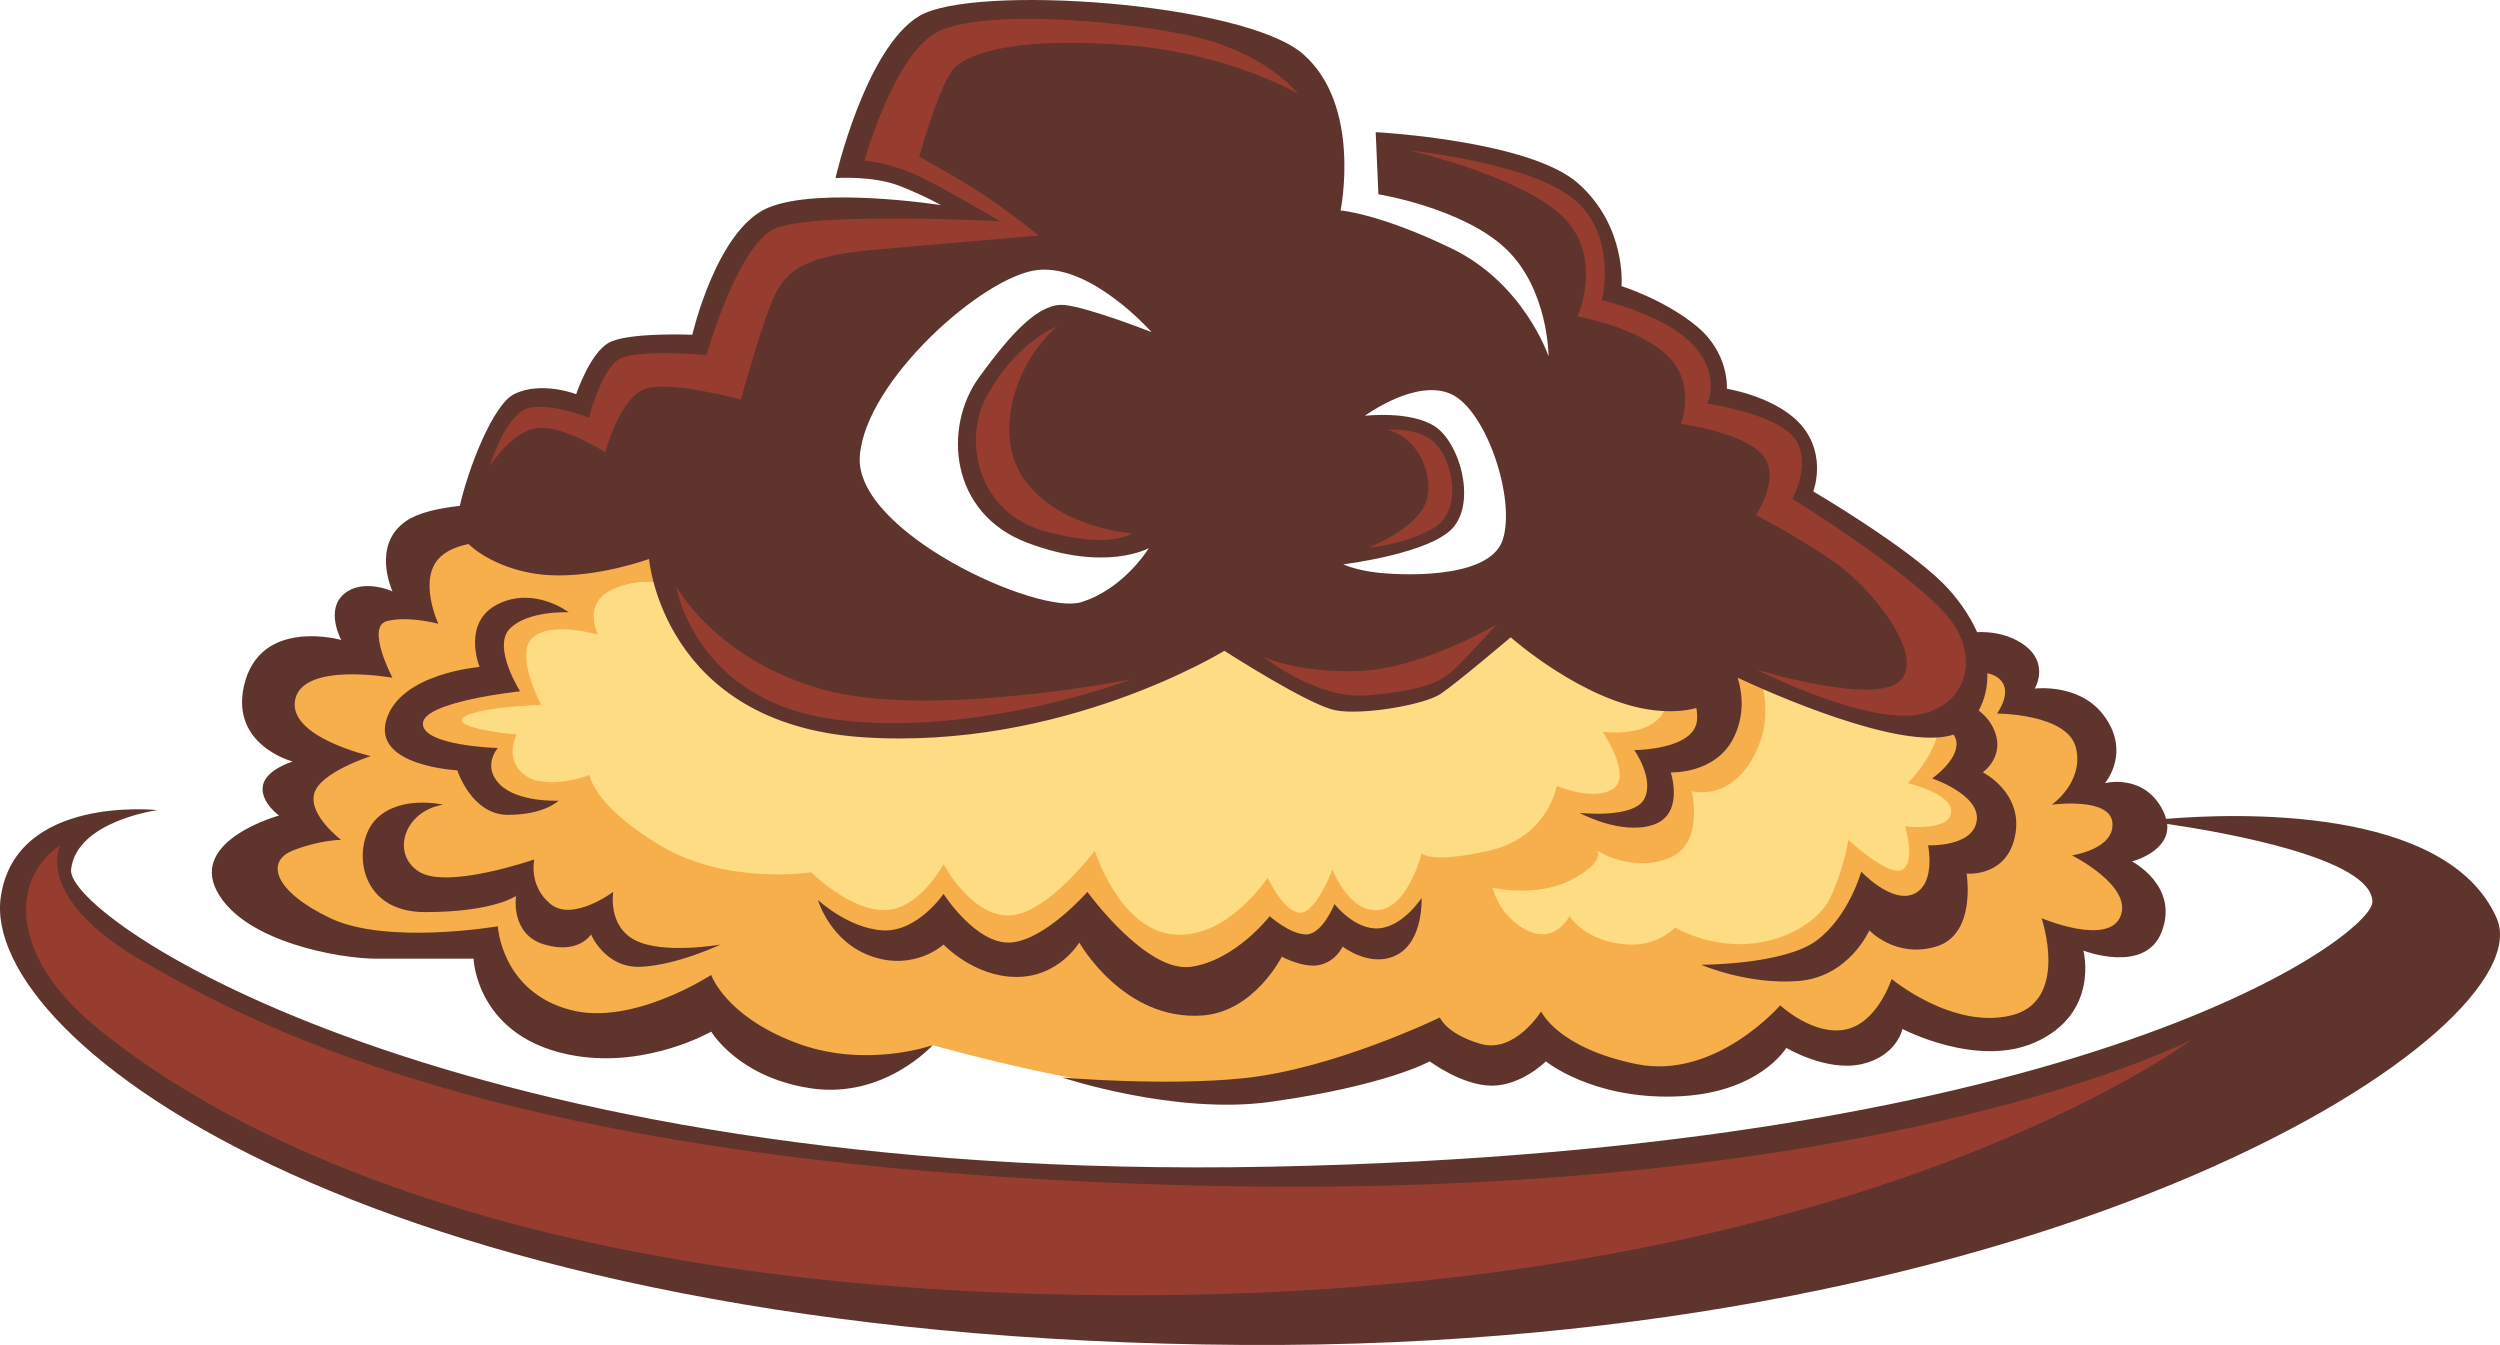<svg id="_Слой_2" xmlns="http://www.w3.org/2000/svg" width="1080" height="581.05" viewBox="0 0 1080 581.05"><g id="All_food05_79007962"><g id="All_food05_79007962-2"><path d="M213.9 227.46s-30.34.0-36.17 10.5c-5.83 10.5-1.17 21-1.17 21 0 0-21-1.17-22.17 9.34s3.5 16.34 3.5 16.34c0 0-38.51-2.33-42.01 14-3.5 16.34 19.84 26.84 19.84 26.84.0.0-11.67 9.34-9.34 17.5 2.33 8.17 7 16.34 7 16.34.0.0-29.17 5.83-22.17 21 7 15.17 37.34 25.67 59.51 28 22.17 2.33 39.67-1.17 39.67-1.17.0.0 8.17 39.67 38.51 42.01 30.34 2.33 59.51-15.17 59.51-15.17.0.0 8.17 23.34 40.84 28.01 32.67 4.67 53.68-10.5 53.68-10.5.0.0 81.68 23.34 124.86 21 43.17-2.33 91.02-23.34 91.02-23.34.0.0 14 11.67 25.67 10.5 11.67-1.17 21-10.5 21-10.5.0.0 29.17 21 57.18 17.5 28.01-3.5 47.84-21 47.84-21 0 0 11.67 11.67 28 5.83 16.34-5.83 22.17-19.84 22.17-19.84.0.0 28 26.84 52.51 12.84 24.5-14 17.5-38.51 17.5-38.51.0.0 28.01 5.83 33.84-3.5 5.84-9.33-16.34-31.51-16.34-31.51.0.0 15.17-5.83 12.84-16.34-2.33-10.5-19.84-12.84-19.84-12.84.0.0 9.34-17.5-2.33-30.34-11.67-12.84-28-7-28-7 0 0 2.33-22.17-18.67-23.34-21-1.17-43.17 9.33-43.17 9.33l-173.87-30.34-136.53 2.33s-46.68 10.5-89.85-2.33c-43.17-12.84-194.87-32.67-194.87-32.67z" fill="#f7af4c"/><path d="M288.58 253.13s-9.34-4.67-23.34 1.17c-14 5.83-7 19.84-7 19.84.0.0-19.84-5.83-28 1.17-8.17 7 3.5 29.17 3.5 29.17.0.0-30.34 1.17-33.84 5.83-3.5 4.67 23.34 7 23.34 7 0 0-5.83 10.5 3.5 17.5 9.33 7 28 0 28 0 0 0 1.17 12.84 30.34 30.34 29.17 17.5 65.35 11.67 65.35 11.67.0.0 16.34 16.34 31.51 16.34s25.67-19.84 25.67-19.84c0 0 11.67 22.17 28 22.17s37.34-28 37.34-28c0 0 10.5 33.84 33.84 36.17 23.34 2.33 40.84-24.51 40.84-24.51.0.0 7 15.17 14 15.17s14-18.67 14-18.67c0 0 7 18.67 19.84 17.5 12.84-1.17 18.67-24.51 18.67-24.51.0.0 3.5 4.67 29.17-1.17 25.67-5.83 29.17-28 29.17-28 0 0 16.34 7 24.5 1.17 8.17-5.83-4.67-24.5-4.67-24.5.0.0 24.5 3.5 28-12.84 3.5-16.34-64.18-45.51-64.18-45.51l-151.69 7s-54.84 15.17-99.18 2.33c-44.34-12.84-116.69-14-116.69-14z" fill="#fddc83"/><path d="M758.83 289.3s9.34 17.5-1.17 37.34c-10.5 19.84-26.84 15.17-26.84 15.17.0.0 5.83 23.34-10.5 29.17-16.34 5.83-30.34-3.5-30.34-3.5.0.0 15.17 28 43.17 37.34 28.01 9.34 51.34-4.67 57.18-16.34 5.83-11.67 8.17-25.67 8.17-25.67.0.0 17.5 16.34 23.34 12.84 5.83-3.5 1.17-18.67 1.17-18.67.0.0 18.67 2.33 19.84-5.83 1.17-8.17-18.67-12.84-18.67-12.84.0.0 18.67-18.67 11.67-31.51-7-12.84-77.01-17.5-77.01-17.5z" fill="#fddc83"/><g><path d="M1078.56 396.65c-21.54-48.95-113.67-45.33-142.8-42.9-.3-1.11-.7-2.26-1.31-3.49-8.17-16.34-25.09-11.96-25.09-11.96.0.0 11.81-13.82-1.17-30.05-10.5-13.13-29.17-10.79-29.17-10.79.0.0 7.59-12.54-7.58-20.71-5.73-3.09-11.88-3.88-17.31-3.67-3.53-7.83-8.83-15.17-14.78-21.12-16.34-16.34-56.01-39.67-56.01-39.67.0.0 5.83-15.17-4.67-28.01-10.5-12.84-32.67-16.34-32.67-16.34.0.0 1.17-15.17-12.84-26.84-14-11.67-32.67-17.5-32.67-17.5.0.0 2.33-25.67-18.67-44.34-21-18.67-87.52-22.17-87.52-22.17l1.17 26.84s36.17 5.84 54.84 23.34c18.67 17.5 18.67 46.68 18.67 46.68.0.0-10.5-31.51-42.01-46.68-31.51-15.17-47.84-16.34-47.84-16.34.0.0 9.34-45.51-16.34-67.68C537.12 1.08 420.44-7.09 397.1 6.92c-23.34 14-36.17 70.01-36.17 70.01.0.0 16.34-1.17 28 3.5 11.67 4.67 17.5 8.17 17.5 8.17.0.0-52.51-8.17-74.68 1.17-22.17 9.33-32.67 54.84-32.67 54.84.0.0-28.01-1.17-36.17 3.5-8.17 4.67-14 22.17-14 22.17.0.0-15.17-5.84-26.84.0-9.27 4.63-19.98 32.76-23.42 48.26-9.21 1-17.99 2.94-23.25 6.58-15.17 10.5-5.83 30.34-5.83 30.34.0.0-12.84-5.83-21 1.17-8.17 7-1.17 19.84-1.17 19.84.0.0-35.22-10.03-42.01 19.84-5.83 25.67 21 32.67 21 32.67.0.0-11.67 3.5-12.84 10.5-1.17 7 7 12.84 7 12.84.0.0-38.51 10.5-26.84 32.67 11.67 22.17 53.68 29.17 68.85 29.17h42.01s1.17 35.01 44.34 42.01c31.18 5.06 58.34-10.5 58.34-10.5.0.0 11.67 19.84 43.17 24.5 31.51 4.67 52.51-18.67 52.51-18.67.0.0-29.17 10.5-59.51-1.17-30.34-11.67-36.17-29.17-36.17-29.17.0.0-33.84 22.17-60.68 15.17-30-7.83-31.51-36.17-31.51-36.17.0.0-47.84 8.17-72.35-3.5-24.5-11.67-28-24.51-16.34-29.17 11.67-4.67 21-4.67 21-4.67.0.0-14-10.5-11.67-19.84 2.33-9.34 24.5-16.34 24.5-16.34.0.0-36.17-8.17-32.67-24.5 3.5-16.34 42.01-9.34 42.01-9.34.0.0-11.67-22.17-2.33-24.5 9.34-2.33 22.17 1.17 22.17 1.17.0.0-9.33-19.84 1.17-29.17 3.07-2.73 7.35-4.34 11.85-5.28 6.76 6.44 19.84 12.62 34.82 13.45 21 1.17 43.17-7 43.17-7 0 0 5.83 71.18 92.18 77.01 86.35 5.84 156.36-37.34 156.36-37.34.0.0 36.17 23.34 47.84 25.67 11.67 2.33 38.51-2.33 45.51-7 7-4.67 30.34-24.5 30.34-24.5.0.0 31.51 28 61.84 31.51 7.74.89 13.72.33 18.36-.98.29 1.58.44 3.25.31 5.07-.87 13.13-27.13 13.13-27.13 13.13.0.0 8.75 12.25 4.38 21-4.38 8.75-28 6.13-28 6.13.0.0 17.5 9.63 31.51 5.25 14-4.38 7.88-22.75 7.88-22.75.0.0 19.25.88 27.13-14.88 4.97-9.94 3.76-19.54 1.78-26.01 12.38 5.8 70.65 32.1 93.29 24.56.61 1.01 1.08 2.07 1.21 3.2.88 7.88-10.5 15.75-10.5 15.75.0.0 21 7 19.25 18.38-1.75 11.38-21 10.5-21 10.5.0.0 3.5 16.63-6.13 21-9.63 4.38-22.75-9.63-22.75-9.63.0.0-5.25 19.25-19.25 29.75-14 10.5-49.88 10.5-49.88 10.5.0.0 20.13 8.75 42.01 7 21.88-1.75 30.63-21.88 30.63-21.88.0.0 11.38 12.25 28.88 7 17.5-5.25 13.13-31.51 13.13-31.51.0.0 17.5 1.75 21-16.63 3.5-18.38-14-27.13-14-27.13.0.0 11.38-7.88 3.5-21-1.28-2.13-3.13-4.01-5.26-5.7 2.76-5.09 3.88-10.55 3.72-16.1 1.44.33 2.86.8 4.17 1.67 7.88 5.25.0 15.75.0 15.75.0.0 30.63.0 34.13 14.88 3.5 14.88-10.5 24.5-10.5 24.5.0.0 25.38-3.5 26.25 7.88.88 11.38-17.5 14-17.5 14 0 0 26.25 13.13 21 26.26-5.25 13.13-34.13.88-34.13.88.0.0 12.25 35.88-13.13 42.01-25.38 6.13-51.63-15.75-51.63-15.75.0.0-6.13 19.25-20.13 21.88-14 2.63-28.01-10.5-28.01-10.5.0.0-28 32.38-62.14 25.38-34.13-7-41.13-22.75-41.13-22.75.0.0-11.38 18.38-26.26 14-14.88-4.38-17.5-11.38-17.5-11.38.0.0-45.7 22.24-84.89 26.25-34.13 3.5-78.18-.29-78.18-.29.0.0 48.69 16.24 89.85 10.5 50.18-7 68.85-17.5 68.85-17.5.0.0 14 10.5 26.84 10.5s23.34-10.5 23.34-10.5c0 0 19.84 16.34 56.01 15.17 36.17-1.17 47.84-21 47.84-21 0 0 17.5 10.5 32.67 7 15.17-3.5 17.5-15.17 17.5-15.17.0.0 32.09 16.92 57.18 5.84 28.2-12.46 21-39.68 21-39.68.0.0 26.76 10.36 33.84-8.17 7.58-19.84-12.84-30.34-12.84-30.34.0.0 16.51-4.24 15.19-16.23 24.49 3.6 88.66 14.84 88.66 33.73.0 14.2-123.69 107.35-476.09 114.35C196.4 511.01 28.36 396.65 30.7 375.65c2.33-21 37.34-25.67 37.34-25.67.0.0-61.14-6.76-67.68 37.34-9.34 63.01 163.36 191.37 536.77 193.7 352.58 2.2 562.45-136.6 541.43-184.37zM443.77 234.46c33.84 12.84 52.51 2.33 52.51 2.33.0.0-10.5 17.5-29.17 23.34-18.67 5.83-98.02-30.34-95.68-63.01 2.33-32.67 53.68-78.18 77.01-80.51 23.34-2.33 49.01 26.84 49.01 26.84.0.0-26.84-10.5-37.34-11.67-10.5-1.17-22.17 10.5-37.34 31.51-15.17 21-12.84 58.34 21 71.18zm205.37-1.17c-5.83 17.5-45.51 15.17-54.84 14-9.34-1.17-14-3.5-14-3.5.0.0 38.51-4.67 47.84-16.34 9.34-11.67 2.33-36.17-8.17-43.17-10.5-7-30.34-4.67-30.34-4.67.0.0 22.17-16.34 37.34-9.33 15.17 7 28 45.51 22.17 63.01z" fill="#5e342d"/><path d="M466.24 407.16s19.25 34.13 53.38 31.51c22.25-1.71 34.13-25.38 34.13-25.38.0.0 9.63 5.25 16.63 3.5 7-1.75 9.63-7.88 9.63-7.88.0.0 12.25 9.63 23.63 3.5 11.38-6.13 10.5-24.5 10.5-24.5.0.0-7.88 12.25-18.38 13.13-10.5.88-19.25-10.5-19.25-10.5.0.0-5.25 13.13-12.25 13.13s-15.75-7.88-15.75-7.88c0 0-14.88 19.25-34.13 21.88-19.25 2.63-44.63-32.38-44.63-32.38.0.0-18.38 21-33.26 21.88-14.88.88-28.88-21-28.88-21 0 0-11.38 16.63-26.26 15.75-14.88-.88-28-13.13-28-13.13.0.0 5.25 18.38 23.63 24.5 18.38 6.13 30.63-5.25 30.63-5.25.0.0 13.13 14 31.51 14s27.13-14.88 27.13-14.88z" fill="#5e342d"/><path d="M166.93 310.89c-6.13 20.13 30.63 21.88 30.63 21.88.0.0 6.13 19.25 21.88 19.25s21.88-6.13 21.88-6.13c0 0-17.5.87-25.38-7-7.88-7.88-.88-15.75-.88-15.75.0.0-32.38-.88-32.38-10.5s42.01-14 42.01-14c0 0-12.25-19.25-4.38-27.13 7.88-7.88 25.38-7 25.38-7 0 0-14.88-11.38-30.63-3.5-15.75 7.88-7.88 27.13-7.88 27.13.0.0-34.13 2.63-40.26 22.75z" fill="#5e342d"/><path d="M235.19 408.03c14.88 4.38 20.13-4.38 20.13-4.38.0.0 6.13 14.88 21.88 14 15.75-.88 34.13-9.63 34.13-9.63.0.0-24.5 4.38-36.76-1.75-12.25-6.13-9.63-21-9.63-21 0 0-17.5 13.13-27.13 5.25-9.63-7.88-7-19.25-7-19.25.0.0-37.63 13.13-49.88 5.25-12.25-7.88-6.13-26.26 10.5-28.88.0.0-18.38-4.38-28.88 6.13-10.5 10.5-8.75 40.26 21 40.26s39.38-7 39.38-7c0 0-2.63 16.63 12.25 21z" fill="#5e342d"/></g><path d="M689.99 367.48s3.79 4.67-11.09 12.54c-14.88 7.88-34.13 3.5-34.13 3.5.0.0 2.63 12.25 14.88 18.38 12.25 6.13 18.38-6.13 18.38-6.13.0.0 7 11.38 25.38 12.25 18.38.87 25.38-14 25.38-14l-38.8-26.55z" fill="#fddc83"/><path d="M26.03 365.15s-12.25 22.75 36.76 50.76c49.01 28 161.03 89.27 455.08 96.27 294.05 7 428.83-63.01 428.83-63.01.0.0-141.78 106.77-441.08 110.27-299.3 3.5-425.33-84.01-463.84-115.52-38.51-31.51-36.76-64.76-15.75-78.76z" fill="#973d30"/><path d="M211.56 201.49s7-23.63 17.5-25.38c10.5-1.75 25.38 4.38 25.38 4.38.0.0 5.25-21 13.13-25.38 7.88-4.38 37.63-1.75 37.63-1.75.0.0 13.13-46.38 28.88-54.26 15.75-7.88 98.02-3.5 98.02-3.5.0.0-28-16.63-38.51-21-10.5-4.38-20.13-5.25-20.13-5.25.0.0 13.13-47.26 32.38-56.01 19.25-8.75 72.64-5.25 106.77 1.75 34.13 7 48.13 25.38 48.13 25.38.0.0-29.76-17.5-74.39-21-44.63-3.5-69.14 2.63-75.26 11.38-6.13 8.75-14 36.76-14 36.76.0.0 20.45 11.33 30.63 18.38 11.38 7.88 21 15.75 21 15.75.0.0-41.13 3.5-70.89 6.13-29.76 2.63-36.76 8.75-42.01 17.5-5.25 8.75-15.75 47.26-15.75 47.26.0.0-31.51-8.75-42.01-4.38-10.5 4.38-16.63 27.13-16.63 27.13.0.0-17.5-11.38-28.88-10.5-11.38.88-21 16.63-21 16.63z" fill="#973d30"/><path d="M608.89 64.97s51.63 5.25 70.89 21c19.25 15.75 12.25 43.76 12.25 43.76.0.0 27.13 6.13 39.38 19.25 12.25 13.13 6.13 25.38 6.13 25.38.0.0 29.76 4.38 37.63 14.88 7.88 10.5-.87 26.26-.87 26.26.0.0 45.51 28 64.76 48.13 19.25 20.13 9.63 44.63-14.88 45.51-24.5.87-65.35-19.84-65.35-19.84.0.0 50.47 15.46 61.84 4.96 11.38-10.5-11.38-40.26-29.76-52.51-18.38-12.25-32.38-19.25-32.38-19.25.0.0 11.38-16.63 2.63-26.26-8.75-9.63-35.01-13.13-35.01-13.13.0.0 7-17.5-6.13-29.76s-38.51-16.63-38.51-16.63c0 0 11.38-25.38-6.13-42.88-17.5-17.5-66.51-28.88-66.51-28.88z" fill="#973d30"/><path d="M292.08 253.13s7.88 49.88 69.14 57.76c61.26 7.88 127.77-17.5 127.77-17.5.0.0-87.52 17.5-133.9 4.38-46.38-13.13-63.01-44.63-63.01-44.63z" fill="#973d30"/><path d="M545.88 283.76s22.75 18.38 44.63 16.63c21.88-1.75 30.63-5.25 35.88-9.63 5.25-4.38 20.13-21 20.13-21 0 0-32.38 19.25-59.51 20.13-27.13.88-41.13-6.13-41.13-6.13z" fill="#973d30"/><path d="M456.61 141.11s-17.5 6.13-30.63 30.63c-10 18.66-3.5 49.88 25.38 57.76 28.88 7.88 37.63.88 37.63.88.0.0-29.76-1.75-45.51-21.88-15.75-20.13-4.38-52.51 13.13-67.39z" fill="#973d30"/><path d="M599.26 185.74s14.88-1.75 21.88 7c7 8.75 10.5 28.88-2.63 35.88-13.13 7-27.13 7.88-27.13 7.88.0.0 20.13-7.88 24.5-19.25 4.38-11.38-3.5-28.88-16.63-31.51z" fill="#973d30"/></g></g></svg>
